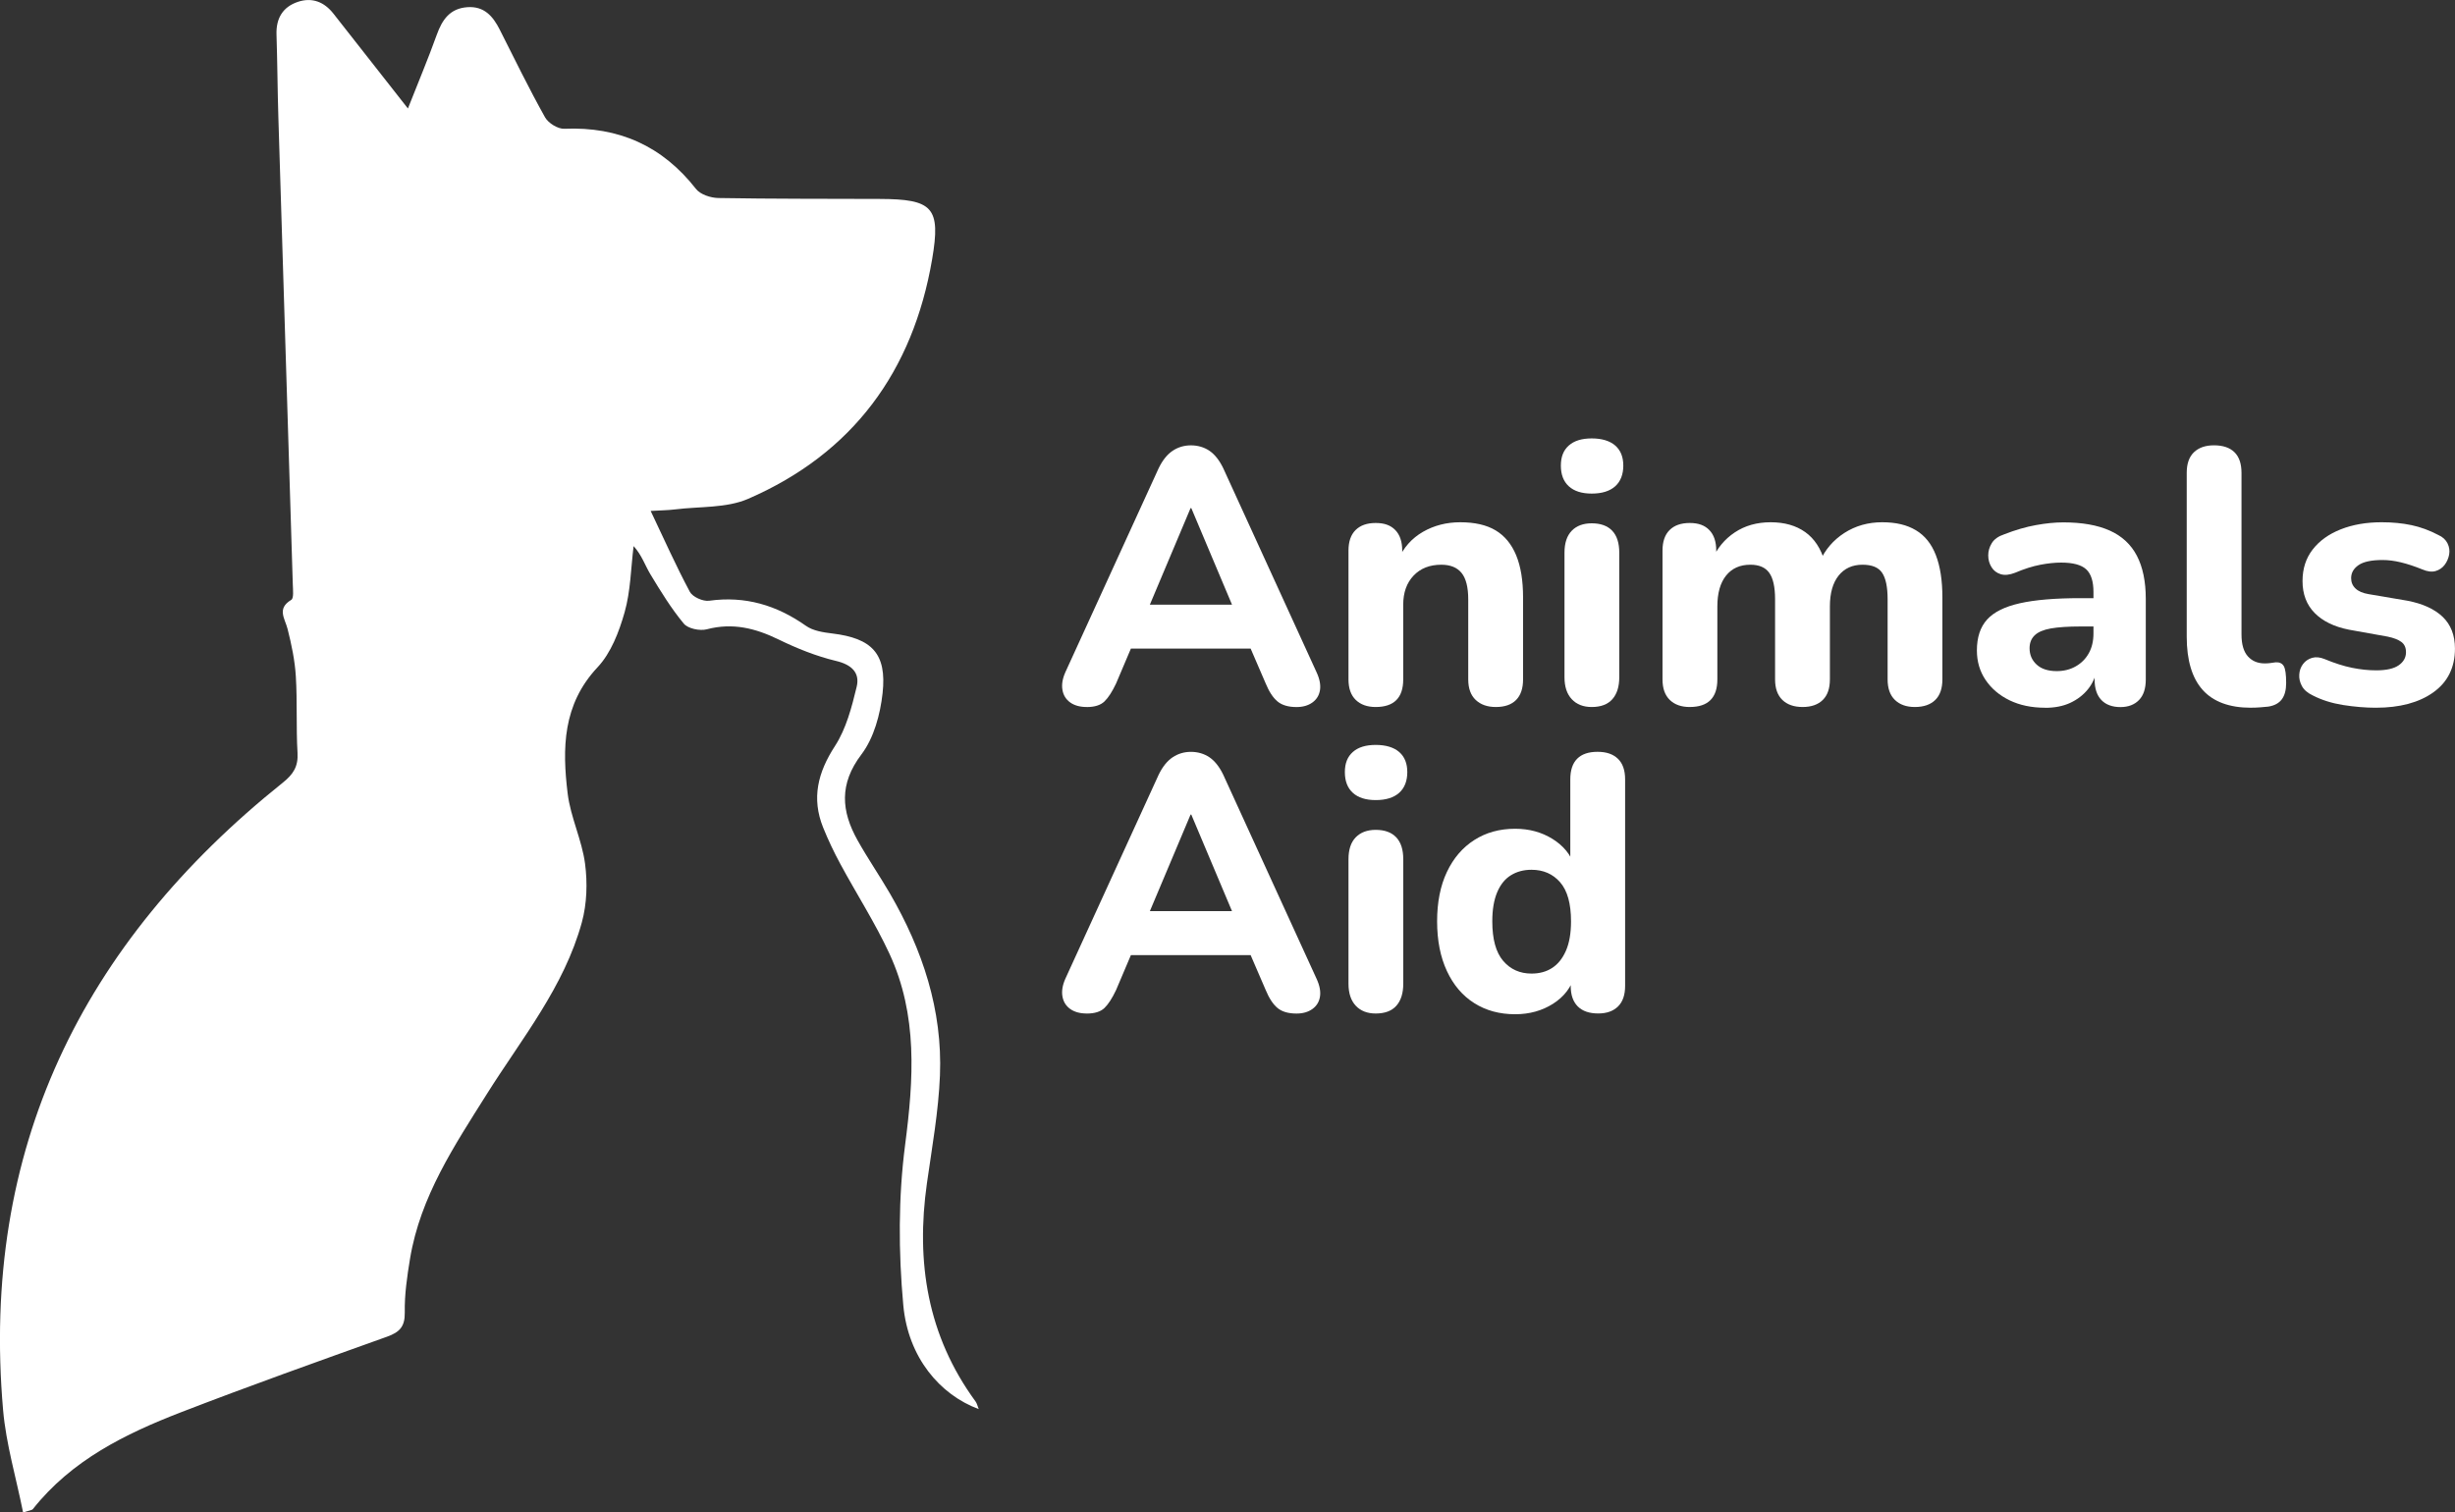<?xml version="1.0" encoding="UTF-8"?>
<svg id="Layer_1" data-name="Layer 1" xmlns="http://www.w3.org/2000/svg" viewBox="0 0 608.63 375">
  <rect x="0" y="0" width="608.63" height="375" fill="#333333" stroke="none"/>
  <defs>
    <style>
      .cls-1 {
        fill: #fff;
        stroke-width: 0px;
      }
    </style>
  </defs>
  <path class="cls-1" d="M5.72,375c-1.72-8.6-4.21-16.89-4.95-25.33-5.63-64.59,19.47-115.69,69.34-155.6,2.61-2.09,3.85-4.01,3.65-7.4-.37-6.31-.03-12.67-.42-18.98-.24-3.94-1.07-7.88-2.04-11.72-.67-2.63-2.73-5.05.91-7.23.66-.39.42-2.5.38-3.81-1.18-38.63-2.4-77.25-3.58-115.88-.21-6.83-.24-13.66-.46-20.49-.13-4.01,1.56-6.85,5.3-8.1,3.52-1.18,6.53,0,8.83,2.94,5.94,7.59,11.91,15.17,18.45,23.5,2.56-6.49,5.02-12.34,7.16-18.3,1.35-3.75,3.28-6.52,7.59-6.82,4.16-.29,6.34,2.25,8.02,5.58,3.67,7.28,7.25,14.61,11.22,21.72.8,1.44,3.19,2.92,4.78,2.85,13.5-.57,24.3,4.24,32.66,14.93,1.07,1.37,3.62,2.2,5.5,2.24,13.33.23,26.66.18,39.99.23,13.21.04,15.24,2.08,13.04,14.96-4.74,27.74-19.62,48.12-45.61,59.4-5.4,2.34-12.02,1.86-18.09,2.62-1.77.22-3.57.23-6.08.38,3.34,7.02,6.3,13.67,9.72,20.06.68,1.27,3.26,2.42,4.77,2.21,8.94-1.24,16.73,1.09,24.01,6.22,1.77,1.25,4.31,1.63,6.56,1.9,9.76,1.19,13.52,4.96,12.44,14.79-.58,5.25-2.15,11.12-5.26,15.21-5.56,7.34-4.98,14.06-.95,21.27,2.51,4.5,5.45,8.76,8.04,13.22,8.08,13.94,13.04,28.87,12.39,45.09-.36,8.94-1.97,17.85-3.23,26.74-2.77,19.56.12,37.81,12.04,54.09.38.51.51,1.2.8,1.91-9.61-3.56-17.51-12.78-18.7-25.77-1.2-13.14-1.25-26.66.45-39.72,2.12-16.32,3.18-32.19-3.89-47.44-3.55-7.66-8.16-14.82-12.18-22.27-1.58-2.92-3.01-5.93-4.25-9-2.93-7.28-1.32-13.67,2.94-20.23,2.77-4.27,4.15-9.61,5.37-14.66.85-3.51-1.25-5.51-5.13-6.43-4.89-1.17-9.68-3.1-14.22-5.31-5.75-2.8-11.4-4.22-17.8-2.53-1.72.45-4.68-.16-5.71-1.41-3.14-3.78-5.74-8.03-8.29-12.25-1.33-2.2-2.11-4.73-4.15-6.97-.68,5.49-.74,11.15-2.23,16.41-1.37,4.83-3.37,10.09-6.71,13.64-8.68,9.24-8.77,20.13-7.41,31.3.72,5.88,3.53,11.5,4.31,17.38.63,4.76.47,9.96-.79,14.56-4.38,16-14.88,28.79-23.52,42.52-8.07,12.83-16.52,25.47-19.07,40.84-.73,4.42-1.39,8.93-1.31,13.38.06,3.55-1.32,4.9-4.41,6.01-17.06,6.11-34.13,12.19-51.03,18.72-13.89,5.37-27.17,11.91-36.75,24.01-.25.31-.87.33-2.43.86Z"/>
  <g>
    <path class="cls-1" d="M269.42,175.31c-1.68,0-3.05-.38-4.09-1.12-1.05-.75-1.7-1.78-1.93-3.1-.24-1.32,0-2.79.72-4.41l23.13-50.58c.96-1.98,2.12-3.42,3.46-4.32,1.35-.9,2.87-1.35,4.54-1.35s3.27.45,4.59,1.35c1.32.9,2.46,2.34,3.42,4.32l23.13,50.58c.78,1.68,1.06,3.17.85,4.46-.21,1.29-.84,2.31-1.89,3.06-1.05.75-2.36,1.12-3.92,1.12-2.04,0-3.62-.47-4.73-1.4-1.11-.93-2.08-2.41-2.92-4.46l-5.4-12.51,5.58,3.87h-37.53l5.58-3.87-5.31,12.51c-.96,2.04-1.92,3.53-2.88,4.46-.96.93-2.43,1.4-4.41,1.4ZM295.16,125.99l-11.61,27.54-2.43-3.6h28.17l-2.34,3.6-11.61-27.54h-.18Z"/>
    <path class="cls-1" d="M341.06,175.31c-2.1,0-3.75-.59-4.95-1.76s-1.8-2.86-1.8-5.08v-31.95c0-2.22.58-3.92,1.75-5.08,1.17-1.17,2.83-1.76,5-1.76s3.72.58,4.86,1.76c1.14,1.17,1.71,2.87,1.71,5.08v5.13l-.99-2.88c1.32-3,3.36-5.29,6.12-6.89,2.76-1.59,5.85-2.38,9.27-2.38,3.6,0,6.52.67,8.77,2.02s3.94,3.41,5.08,6.17c1.14,2.76,1.71,6.24,1.71,10.44v20.34c0,2.22-.57,3.92-1.71,5.08-1.14,1.17-2.82,1.76-5.04,1.76-2.1,0-3.77-.59-5-1.76-1.23-1.17-1.84-2.86-1.84-5.08v-19.8c0-3.06-.56-5.27-1.67-6.62-1.11-1.35-2.78-2.02-5-2.02-2.88,0-5.17.9-6.88,2.7-1.71,1.8-2.57,4.2-2.57,7.2v18.54c0,4.56-2.28,6.84-6.84,6.84Z"/>
    <path class="cls-1" d="M394.61,122.39c-2.46,0-4.35-.6-5.67-1.8-1.32-1.2-1.98-2.91-1.98-5.13s.66-3.83,1.98-5c1.32-1.17,3.21-1.75,5.67-1.75s4.46.58,5.81,1.75c1.35,1.17,2.02,2.83,2.02,5s-.67,3.93-2.02,5.13c-1.35,1.2-3.29,1.8-5.81,1.8ZM394.61,175.31c-2.1,0-3.75-.65-4.95-1.94s-1.8-3.1-1.8-5.45v-30.87c0-2.4.6-4.21,1.8-5.45,1.2-1.23,2.85-1.84,4.95-1.84,2.22,0,3.92.62,5.08,1.84,1.17,1.23,1.75,3.05,1.75,5.45v30.87c0,2.34-.57,4.16-1.71,5.45s-2.85,1.94-5.13,1.94Z"/>
    <path class="cls-1" d="M418.91,175.31c-2.1,0-3.75-.59-4.95-1.76-1.2-1.17-1.8-2.86-1.8-5.08v-31.95c0-2.22.58-3.92,1.75-5.08,1.17-1.17,2.83-1.76,5-1.76s3.72.58,4.86,1.76c1.14,1.17,1.71,2.87,1.71,5.08v5.67l-.99-3.42c1.2-2.82,3.06-5.07,5.58-6.75,2.52-1.68,5.49-2.52,8.91-2.52s6.27.81,8.55,2.43c2.28,1.62,3.9,4.08,4.86,7.38h-1.26c1.32-3,3.36-5.38,6.12-7.16,2.76-1.77,5.88-2.65,9.36-2.65s6.15.66,8.37,1.98c2.22,1.32,3.87,3.38,4.95,6.17s1.62,6.29,1.62,10.48v20.34c0,2.22-.58,3.92-1.75,5.08s-2.87,1.76-5.08,1.76c-2.1,0-3.75-.59-4.95-1.76-1.2-1.17-1.8-2.86-1.8-5.08v-19.89c0-3-.45-5.18-1.35-6.53-.9-1.35-2.52-2.02-4.86-2.02-2.52,0-4.5.9-5.94,2.7-1.44,1.8-2.16,4.35-2.16,7.65v18.09c0,2.22-.58,3.92-1.75,5.08s-2.83,1.76-5,1.76-3.84-.59-5.04-1.76-1.8-2.86-1.8-5.08v-19.89c0-3-.48-5.18-1.44-6.53-.96-1.35-2.52-2.02-4.68-2.02-2.58,0-4.59.9-6.03,2.7-1.44,1.8-2.16,4.35-2.16,7.65v18.09c0,4.56-2.28,6.84-6.84,6.84Z"/>
    <path class="cls-1" d="M507.02,175.49c-3.36,0-6.3-.62-8.82-1.84-2.52-1.23-4.5-2.91-5.94-5.04-1.44-2.13-2.16-4.57-2.16-7.33,0-3.24.84-5.79,2.52-7.65,1.68-1.86,4.39-3.21,8.15-4.05,3.75-.84,8.74-1.26,14.99-1.26h4.77v7.02h-4.68c-3.12,0-5.6.17-7.43.49-1.83.33-3.17.9-4,1.71-.84.81-1.26,1.88-1.26,3.2,0,1.62.58,2.97,1.75,4.05s2.83,1.62,5,1.62c1.74,0,3.3-.39,4.68-1.17,1.38-.78,2.46-1.86,3.24-3.24.78-1.38,1.17-3.03,1.17-4.95v-10.26c0-2.64-.6-4.51-1.8-5.62-1.2-1.11-3.27-1.67-6.21-1.67-1.56,0-3.29.18-5.17.54-1.89.36-3.98,1.02-6.25,1.98-1.38.54-2.57.66-3.56.36-.99-.3-1.75-.88-2.29-1.75-.54-.87-.81-1.84-.81-2.92s.3-2.1.9-3.06c.6-.96,1.62-1.68,3.06-2.16,2.76-1.08,5.38-1.84,7.88-2.29,2.49-.45,4.75-.67,6.79-.67,4.62,0,8.44.67,11.47,2.02,3.03,1.35,5.28,3.44,6.75,6.25,1.47,2.82,2.21,6.39,2.21,10.71v19.98c0,2.22-.55,3.92-1.67,5.08s-2.65,1.76-4.63,1.76-3.62-.59-4.72-1.76c-1.11-1.17-1.67-2.86-1.67-5.08v-3.33l.63.63c-.36,1.98-1.12,3.69-2.29,5.13s-2.64,2.56-4.41,3.38c-1.77.81-3.83,1.21-6.17,1.21Z"/>
    <path class="cls-1" d="M558.05,175.49c-5.34,0-9.33-1.47-11.97-4.41-2.64-2.94-3.96-7.35-3.96-13.23v-40.59c0-2.28.6-3.99,1.8-5.13,1.2-1.14,2.85-1.71,4.95-1.71,2.22,0,3.92.57,5.08,1.71,1.17,1.14,1.75,2.85,1.75,5.13v40.05c0,2.46.53,4.27,1.58,5.44,1.05,1.17,2.44,1.75,4.19,1.75.48,0,.94-.03,1.39-.09.45-.06.88-.12,1.3-.18.96-.06,1.63.26,2.03.95.39.69.58,2.09.58,4.18,0,1.74-.36,3.09-1.08,4.05-.72.96-1.83,1.56-3.33,1.8-.54.06-1.2.12-1.98.18-.78.06-1.56.09-2.34.09Z"/>
    <path class="cls-1" d="M589.01,175.49c-2.58,0-5.28-.23-8.1-.67-2.82-.45-5.34-1.24-7.56-2.39-1.26-.6-2.15-1.36-2.66-2.29-.51-.93-.74-1.89-.67-2.88.06-.99.37-1.86.94-2.61.57-.75,1.32-1.26,2.25-1.53.93-.27,1.96-.16,3.11.31,2.46,1.02,4.72,1.74,6.79,2.16,2.07.42,4.06.63,5.99.63,2.52,0,4.38-.42,5.58-1.26,1.2-.84,1.8-1.92,1.8-3.24,0-1.14-.39-1.99-1.17-2.56-.78-.57-1.92-1-3.42-1.31l-9.54-1.71c-3.66-.72-6.5-2.1-8.51-4.14-2.01-2.04-3.01-4.68-3.01-7.92,0-3.06.84-5.67,2.52-7.83,1.68-2.16,4-3.83,6.97-5s6.34-1.75,10.12-1.75c2.7,0,5.17.24,7.42.72,2.25.48,4.46,1.29,6.62,2.43,1.08.48,1.84,1.17,2.29,2.07s.58,1.83.41,2.79c-.18.96-.56,1.82-1.12,2.56-.57.75-1.32,1.26-2.25,1.53-.93.27-2.03.13-3.29-.41-1.92-.78-3.69-1.36-5.31-1.75-1.62-.39-3.12-.58-4.5-.58-2.76,0-4.76.42-5.98,1.26-1.23.84-1.85,1.92-1.85,3.24,0,1.02.36,1.88,1.08,2.56.72.69,1.8,1.16,3.24,1.4l9.54,1.62c3.84.72,6.78,2.06,8.82,4,2.04,1.95,3.06,4.58,3.06,7.88,0,4.68-1.79,8.3-5.35,10.85-3.57,2.55-8.33,3.82-14.27,3.82Z"/>
    <path class="cls-1" d="M269.42,251.31c-1.68,0-3.05-.38-4.09-1.12-1.05-.75-1.7-1.78-1.93-3.1-.24-1.32,0-2.79.72-4.41l23.13-50.58c.96-1.98,2.12-3.42,3.46-4.32,1.35-.9,2.87-1.35,4.54-1.35s3.27.45,4.59,1.35c1.32.9,2.46,2.34,3.42,4.32l23.13,50.58c.78,1.68,1.06,3.17.85,4.46-.21,1.29-.84,2.31-1.89,3.06-1.05.75-2.36,1.12-3.92,1.12-2.04,0-3.62-.46-4.73-1.39s-2.08-2.42-2.92-4.46l-5.4-12.51,5.58,3.87h-37.53l5.58-3.87-5.31,12.51c-.96,2.04-1.92,3.53-2.88,4.46-.96.93-2.43,1.39-4.41,1.39ZM295.16,201.99l-11.61,27.54-2.43-3.6h28.17l-2.34,3.6-11.61-27.54h-.18Z"/>
    <path class="cls-1" d="M341.06,198.39c-2.46,0-4.35-.6-5.67-1.8-1.32-1.2-1.98-2.91-1.98-5.13s.66-3.83,1.98-5c1.32-1.17,3.21-1.75,5.67-1.75s4.46.58,5.81,1.75c1.35,1.17,2.02,2.83,2.02,5s-.67,3.93-2.02,5.13c-1.35,1.2-3.29,1.8-5.81,1.8ZM341.06,251.31c-2.1,0-3.75-.65-4.95-1.93-1.2-1.29-1.8-3.11-1.8-5.45v-30.87c0-2.4.6-4.21,1.8-5.44,1.2-1.23,2.85-1.85,4.95-1.85,2.22,0,3.92.62,5.08,1.85,1.17,1.23,1.75,3.05,1.75,5.44v30.87c0,2.34-.57,4.16-1.71,5.45-1.14,1.29-2.85,1.93-5.13,1.93Z"/>
    <path class="cls-1" d="M375.62,251.49c-3.84,0-7.22-.91-10.12-2.75-2.91-1.83-5.17-4.48-6.79-7.96-1.62-3.48-2.43-7.59-2.43-12.33s.81-8.82,2.43-12.24,3.88-6.06,6.79-7.92c2.91-1.86,6.28-2.79,10.12-2.79,3.48,0,6.57.84,9.27,2.52,2.7,1.68,4.5,3.87,5.4,6.57h-.99v-21.33c0-2.28.57-3.99,1.71-5.13s2.82-1.71,5.04-1.71,3.84.57,5.04,1.71c1.2,1.14,1.8,2.85,1.8,5.13v51.21c0,2.22-.58,3.92-1.75,5.08s-2.81,1.75-4.91,1.75c-2.22,0-3.91-.58-5.08-1.75-1.17-1.17-1.75-2.86-1.75-5.08v-6.12l.99,3.51c-.84,2.94-2.62,5.28-5.35,7.02-2.73,1.74-5.87,2.61-9.41,2.61ZM379.67,241.41c1.98,0,3.69-.46,5.13-1.4,1.44-.93,2.58-2.35,3.42-4.27.84-1.92,1.26-4.35,1.26-7.29,0-4.38-.9-7.61-2.7-9.68-1.8-2.07-4.17-3.1-7.11-3.1-1.92,0-3.62.45-5.08,1.35-1.47.9-2.61,2.31-3.42,4.23-.81,1.92-1.21,4.32-1.21,7.2,0,4.44.9,7.71,2.7,9.81,1.8,2.1,4.14,3.15,7.02,3.15Z"/>
  </g>
</svg>